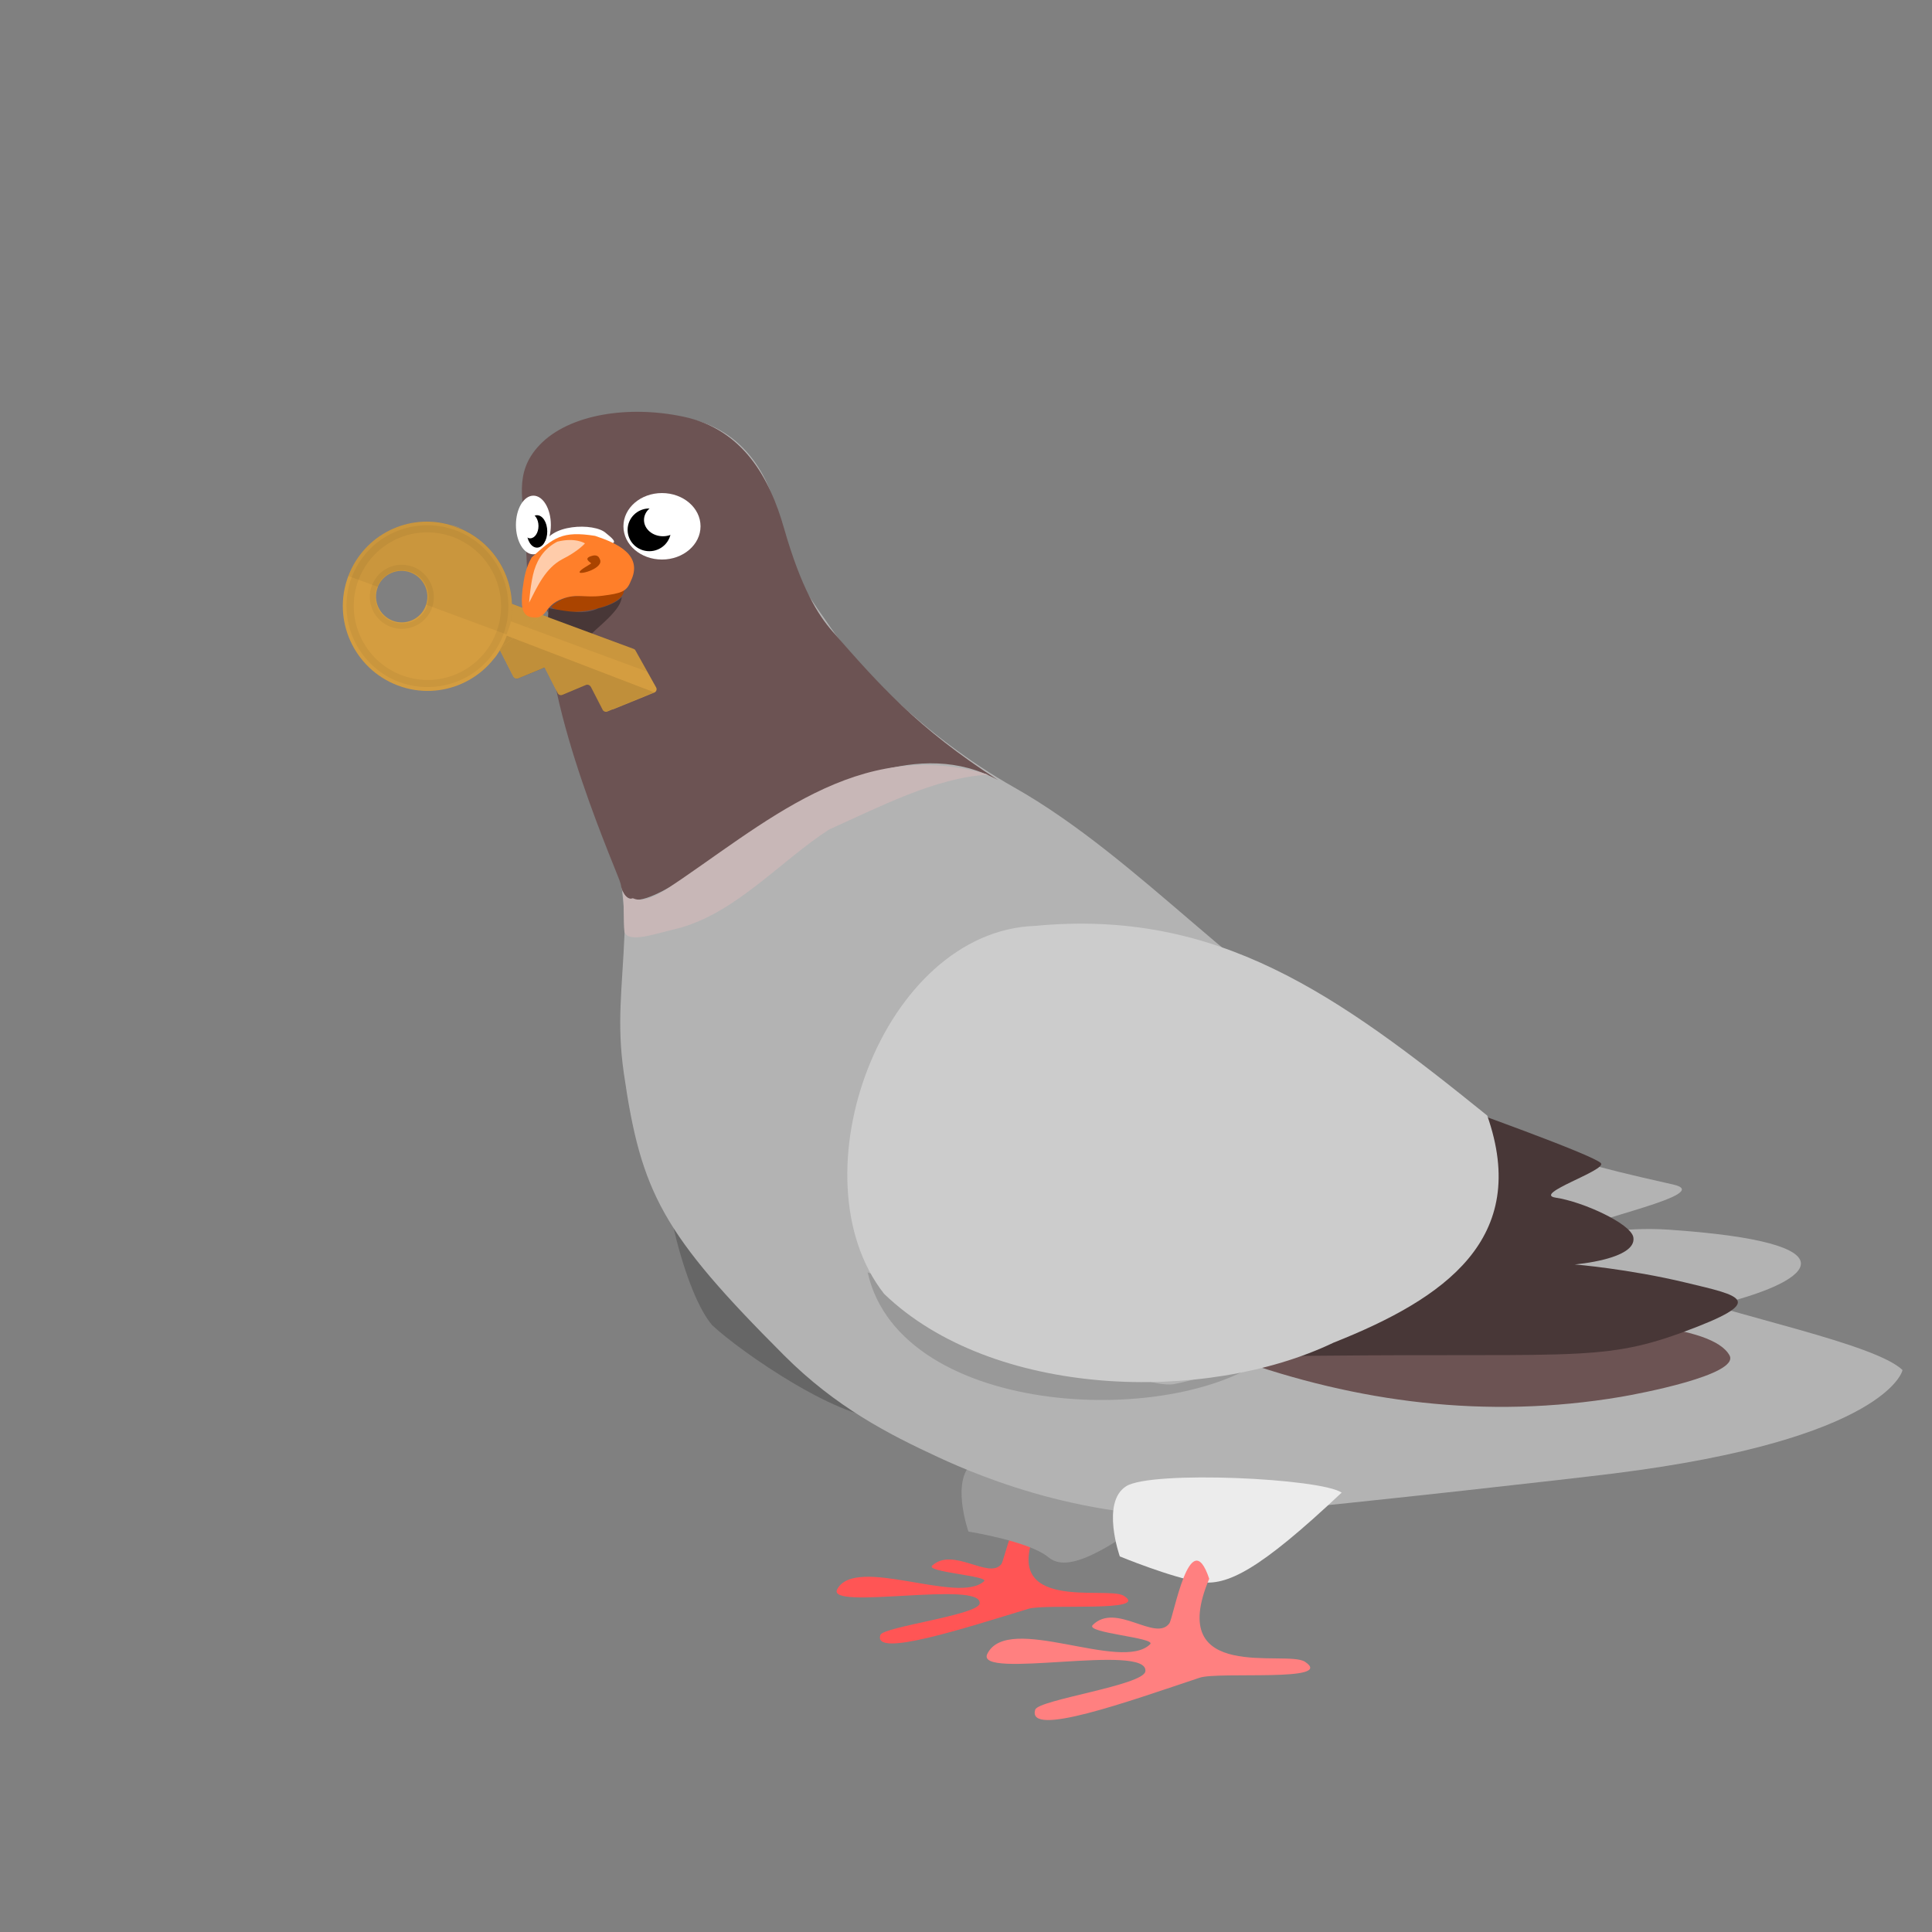 <?xml version="1.0" encoding="UTF-8"?><svg xmlns="http://www.w3.org/2000/svg" xmlns:xlink="http://www.w3.org/1999/xlink" contentScriptType="text/ecmascript" width="375" zoomAndPan="magnify" contentStyleType="text/css" viewBox="0 0 375 375" height="375" preserveAspectRatio="xMidYMid meet" version="1.0"><rect x="0" y="0" width="375" height="375" fill="#808080" stroke="none"/><defs><filter x="0%" y="0%" width="100%" xmlns:xlink="http://www.w3.org/1999/xlink" xlink:type="simple" xlink:actuate="onLoad" height="100%" id="filter-remove-color" xlink:show="other"><feColorMatrix values="0 0 0 0 1 0 0 0 0 1 0 0 0 0 1 0 0 0 1 0" color-interpolation-filters="sRGB"/></filter><clipPath id="clip-0"><path d="M 94 116 L 128 116 L 128 139 L 94 139 Z M 94 116 " clip-rule="nonzero"/></clipPath><clipPath id="clip-1"><path d="M 59.871 114.922 L 93.391 88.395 L 128.766 133.09 L 95.242 159.617 Z M 59.871 114.922 " clip-rule="nonzero"/></clipPath><clipPath id="clip-2"><path d="M 59.871 114.922 L 93.391 88.395 L 128.766 133.09 L 95.242 159.617 Z M 59.871 114.922 " clip-rule="nonzero"/></clipPath><clipPath id="clip-3"><path d="M 94 107 L 127 107 L 127 141 L 94 141 Z M 94 107 " clip-rule="nonzero"/></clipPath><clipPath id="clip-4"><path d="M 59.871 114.922 L 93.391 88.395 L 128.766 133.09 L 95.242 159.617 Z M 59.871 114.922 " clip-rule="nonzero"/></clipPath><clipPath id="clip-5"><path d="M 59.871 114.922 L 93.391 88.395 L 128.766 133.09 L 95.242 159.617 Z M 59.871 114.922 " clip-rule="nonzero"/></clipPath><mask id="mask-0"><g filter="url(#filter-remove-color)"><rect x="-37.5" width="450" fill="rgb(0%, 0%, 0%)" y="-37.5" height="450" fill-opacity="0.047"/></g></mask><clipPath id="clip-6"><path d="M 1 9 L 32 9 L 32 24 L 1 24 Z M 1 9 " clip-rule="nonzero"/></clipPath><clipPath id="clip-7"><path d="M -34.129 7.922 L -0.609 -18.605 L 34.766 26.09 L 1.242 52.617 Z M -34.129 7.922 " clip-rule="nonzero"/></clipPath><clipPath id="clip-8"><path d="M -34.129 7.922 L -0.609 -18.605 L 34.766 26.09 L 1.242 52.617 Z M -34.129 7.922 " clip-rule="nonzero"/></clipPath><clipPath id="clip-9"><rect x="0" width="33" y="0" height="34"/></clipPath><clipPath id="clip-10"><path d="M 93 111 L 128 111 L 128 147 L 93 147 Z M 93 111 " clip-rule="nonzero"/></clipPath><clipPath id="clip-11"><path d="M 59.871 114.922 L 93.391 88.395 L 128.766 133.09 L 95.242 159.617 Z M 59.871 114.922 " clip-rule="nonzero"/></clipPath><clipPath id="clip-12"><path d="M 59.871 114.922 L 93.391 88.395 L 128.766 133.09 L 95.242 159.617 Z M 59.871 114.922 " clip-rule="nonzero"/></clipPath><mask id="mask-1"><g filter="url(#filter-remove-color)"><rect x="-37.5" width="450" fill="rgb(0%, 0%, 0%)" y="-37.5" height="450" fill-opacity="0.047"/></g></mask><clipPath id="clip-13"><path d="M 1 11 L 34 11 L 34 28 L 1 28 Z M 1 11 " clip-rule="nonzero"/></clipPath><clipPath id="clip-14"><path d="M -33.129 3.922 L 0.391 -22.605 L 35.766 22.09 L 2.242 48.617 Z M -33.129 3.922 " clip-rule="nonzero"/></clipPath><clipPath id="clip-15"><path d="M -33.129 3.922 L 0.391 -22.605 L 35.766 22.09 L 2.242 48.617 Z M -33.129 3.922 " clip-rule="nonzero"/></clipPath><clipPath id="clip-16"><rect x="0" width="35" y="0" height="36"/></clipPath><mask id="mask-2"><g filter="url(#filter-remove-color)"><rect x="-37.5" width="450" fill="rgb(0%, 0%, 0%)" y="-37.5" height="450" fill-opacity="0.047"/></g></mask><clipPath id="clip-17"><path d="M 1 11 L 34 11 L 34 28 L 1 28 Z M 1 11 " clip-rule="nonzero"/></clipPath><clipPath id="clip-18"><path d="M -33.129 3.922 L 0.391 -22.605 L 35.766 22.09 L 2.242 48.617 Z M -33.129 3.922 " clip-rule="nonzero"/></clipPath><clipPath id="clip-19"><path d="M -33.129 3.922 L 0.391 -22.605 L 35.766 22.09 L 2.242 48.617 Z M -33.129 3.922 " clip-rule="nonzero"/></clipPath><clipPath id="clip-20"><rect x="0" width="35" y="0" height="36"/></clipPath><clipPath id="clip-21"><path d="M 66 101 L 100 101 L 100 135 L 66 135 Z M 66 101 " clip-rule="nonzero"/></clipPath><clipPath id="clip-22"><path d="M 59.871 114.922 L 93.391 88.395 L 128.766 133.09 L 95.242 159.617 Z M 59.871 114.922 " clip-rule="nonzero"/></clipPath><clipPath id="clip-23"><path d="M 59.871 114.922 L 93.391 88.395 L 128.766 133.09 L 95.242 159.617 Z M 59.871 114.922 " clip-rule="nonzero"/></clipPath><clipPath id="clip-24"><path d="M 69 107 L 87 107 L 87 125 L 69 125 Z M 69 107 " clip-rule="nonzero"/></clipPath><clipPath id="clip-25"><path d="M 59.871 114.922 L 93.391 88.395 L 128.766 133.09 L 95.242 159.617 Z M 59.871 114.922 " clip-rule="nonzero"/></clipPath><clipPath id="clip-26"><path d="M 59.871 114.922 L 93.391 88.395 L 128.766 133.09 L 95.242 159.617 Z M 59.871 114.922 " clip-rule="nonzero"/></clipPath><mask id="mask-3"><g filter="url(#filter-remove-color)"><rect x="-37.5" width="450" fill="rgb(0%, 0%, 0%)" y="-37.5" height="450" fill-opacity="0.047"/></g></mask><clipPath id="clip-27"><path d="M 2 2 L 16 2 L 16 16 L 2 16 Z M 2 2 " clip-rule="nonzero"/></clipPath><clipPath id="clip-28"><path d="M -9.129 7.922 L 24.391 -18.605 L 59.766 26.09 L 26.242 52.617 Z M -9.129 7.922 " clip-rule="nonzero"/></clipPath><clipPath id="clip-29"><path d="M -9.129 7.922 L 24.391 -18.605 L 59.766 26.09 L 26.242 52.617 Z M -9.129 7.922 " clip-rule="nonzero"/></clipPath><clipPath id="clip-30"><rect x="0" width="18" y="0" height="18"/></clipPath><clipPath id="clip-31"><path d="M 60 95 L 106 95 L 106 140 L 60 140 Z M 60 95 " clip-rule="nonzero"/></clipPath><clipPath id="clip-32"><path d="M 59.871 114.922 L 93.391 88.395 L 128.766 133.09 L 95.242 159.617 Z M 59.871 114.922 " clip-rule="nonzero"/></clipPath><clipPath id="clip-33"><path d="M 59.871 114.922 L 93.391 88.395 L 128.766 133.09 L 95.242 159.617 Z M 59.871 114.922 " clip-rule="nonzero"/></clipPath><mask id="mask-4"><g filter="url(#filter-remove-color)"><rect x="-37.5" width="450" fill="rgb(0%, 0%, 0%)" y="-37.5" height="450" fill-opacity="0.047"/></g></mask><clipPath id="clip-34"><path d="M 7 6 L 39 6 L 39 39 L 7 39 Z M 7 6 " clip-rule="nonzero"/></clipPath><clipPath id="clip-35"><path d="M -0.129 19.922 L 33.391 -6.605 L 68.766 38.09 L 35.242 64.617 Z M -0.129 19.922 " clip-rule="nonzero"/></clipPath><clipPath id="clip-36"><path d="M -0.129 19.922 L 33.391 -6.605 L 68.766 38.09 L 35.242 64.617 Z M -0.129 19.922 " clip-rule="nonzero"/></clipPath><clipPath id="clip-37"><rect x="0" width="46" y="0" height="45"/></clipPath><clipPath id="clip-38"><path d="M 87 101 L 90 101 L 90 103 L 87 103 Z M 87 101 " clip-rule="nonzero"/></clipPath><clipPath id="clip-39"><path d="M 59.871 114.922 L 93.391 88.395 L 128.766 133.09 L 95.242 159.617 Z M 59.871 114.922 " clip-rule="nonzero"/></clipPath><clipPath id="clip-40"><path d="M 59.871 114.922 L 93.391 88.395 L 128.766 133.09 L 95.242 159.617 Z M 59.871 114.922 " clip-rule="nonzero"/></clipPath><clipPath id="clip-41"><path d="M 66 94 L 105 94 L 105 134 L 66 134 Z M 66 94 " clip-rule="nonzero"/></clipPath><clipPath id="clip-42"><path d="M 59.871 114.922 L 93.391 88.395 L 128.766 133.09 L 95.242 159.617 Z M 59.871 114.922 " clip-rule="nonzero"/></clipPath><clipPath id="clip-43"><path d="M 59.871 114.922 L 93.391 88.395 L 128.766 133.09 L 95.242 159.617 Z M 59.871 114.922 " clip-rule="nonzero"/></clipPath><mask id="mask-5"><g filter="url(#filter-remove-color)"><rect x="-37.5" width="450" fill="rgb(0%, 0%, 0%)" y="-37.5" height="450" fill-opacity="0.047"/></g></mask><clipPath id="clip-44"><path d="M 1 7 L 34 7 L 34 30 L 1 30 Z M 1 7 " clip-rule="nonzero"/></clipPath><clipPath id="clip-45"><path d="M -6.129 20.922 L 27.391 -5.605 L 62.766 39.09 L 29.242 65.617 Z M -6.129 20.922 " clip-rule="nonzero"/></clipPath><clipPath id="clip-46"><path d="M -6.129 20.922 L 27.391 -5.605 L 62.766 39.09 L 29.242 65.617 Z M -6.129 20.922 " clip-rule="nonzero"/></clipPath><clipPath id="clip-47"><rect x="0" width="39" y="0" height="40"/></clipPath><clipPath id="clip-48"><path d="M 95 116 L 128 116 L 128 139 L 95 139 Z M 95 116 " clip-rule="nonzero"/></clipPath><clipPath id="clip-49"><path d="M 95.457 127.109 L 113.102 113.145 L 128.926 133.141 L 111.281 147.105 Z M 95.457 127.109 " clip-rule="nonzero"/></clipPath><clipPath id="clip-50"><path d="M 59.871 114.922 L 93.391 88.395 L 128.766 133.09 L 95.242 159.617 Z M 59.871 114.922 " clip-rule="nonzero"/></clipPath><clipPath id="clip-51"><path d="M 95 113 L 127 113 L 127 141 L 95 141 Z M 95 113 " clip-rule="nonzero"/></clipPath><clipPath id="clip-52"><path d="M 95.457 127.109 L 113.102 113.145 L 128.926 133.141 L 111.281 147.105 Z M 95.457 127.109 " clip-rule="nonzero"/></clipPath><clipPath id="clip-53"><path d="M 59.871 114.922 L 93.391 88.395 L 128.766 133.09 L 95.242 159.617 Z M 59.871 114.922 " clip-rule="nonzero"/></clipPath><mask id="mask-6"><g filter="url(#filter-remove-color)"><rect x="-37.5" width="450" fill="rgb(0%, 0%, 0%)" y="-37.5" height="450" fill-opacity="0.047"/></g></mask><clipPath id="clip-54"><path d="M 0.281 3 L 31 3 L 31 18 L 0.281 18 Z M 0.281 3 " clip-rule="nonzero"/></clipPath><clipPath id="clip-55"><path d="M 0.457 14.109 L 18.102 0.145 L 33.926 20.141 L 16.281 34.105 Z M 0.457 14.109 " clip-rule="nonzero"/></clipPath><clipPath id="clip-56"><path d="M -35.129 1.922 L -1.609 -24.605 L 33.766 20.09 L 0.242 46.617 Z M -35.129 1.922 " clip-rule="nonzero"/></clipPath><clipPath id="clip-57"><rect x="0" width="32" y="0" height="28"/></clipPath><clipPath id="clip-58"><path d="M 95 113 L 128 113 L 128 147 L 95 147 Z M 95 113 " clip-rule="nonzero"/></clipPath><clipPath id="clip-59"><path d="M 95.457 127.109 L 113.102 113.145 L 128.926 133.141 L 111.281 147.105 Z M 95.457 127.109 " clip-rule="nonzero"/></clipPath><clipPath id="clip-60"><path d="M 59.871 114.922 L 93.391 88.395 L 128.766 133.09 L 95.242 159.617 Z M 59.871 114.922 " clip-rule="nonzero"/></clipPath><mask id="mask-7"><g filter="url(#filter-remove-color)"><rect x="-37.5" width="450" fill="rgb(0%, 0%, 0%)" y="-37.5" height="450" fill-opacity="0.047"/></g></mask><clipPath id="clip-61"><path d="M 0.281 9 L 32 9 L 32 26 L 0.281 26 Z M 0.281 9 " clip-rule="nonzero"/></clipPath><clipPath id="clip-62"><path d="M 0.457 14.109 L 18.102 0.145 L 33.926 20.141 L 16.281 34.105 Z M 0.457 14.109 " clip-rule="nonzero"/></clipPath><clipPath id="clip-63"><path d="M -35.129 1.922 L -1.609 -24.605 L 33.766 20.09 L 0.242 46.617 Z M -35.129 1.922 " clip-rule="nonzero"/></clipPath><clipPath id="clip-64"><rect x="0" width="33" y="0" height="34"/></clipPath><mask id="mask-8"><g filter="url(#filter-remove-color)"><rect x="-37.5" width="450" fill="rgb(0%, 0%, 0%)" y="-37.5" height="450" fill-opacity="0.047"/></g></mask><clipPath id="clip-65"><path d="M 0.281 9 L 32 9 L 32 26 L 0.281 26 Z M 0.281 9 " clip-rule="nonzero"/></clipPath><clipPath id="clip-66"><path d="M 0.457 14.109 L 18.102 0.145 L 33.926 20.141 L 16.281 34.105 Z M 0.457 14.109 " clip-rule="nonzero"/></clipPath><clipPath id="clip-67"><path d="M -35.129 1.922 L -1.609 -24.605 L 33.766 20.09 L 0.242 46.617 Z M -35.129 1.922 " clip-rule="nonzero"/></clipPath><clipPath id="clip-68"><rect x="0" width="33" y="0" height="34"/></clipPath><clipPath id="clip-69"><path d="M 95 113 L 100 113 L 100 135 L 95 135 Z M 95 113 " clip-rule="nonzero"/></clipPath><clipPath id="clip-70"><path d="M 95.457 127.109 L 113.102 113.145 L 128.926 133.141 L 111.281 147.105 Z M 95.457 127.109 " clip-rule="nonzero"/></clipPath><clipPath id="clip-71"><path d="M 59.871 114.922 L 93.391 88.395 L 128.766 133.09 L 95.242 159.617 Z M 59.871 114.922 " clip-rule="nonzero"/></clipPath><clipPath id="clip-72"><path d="M 95 113 L 106 113 L 106 140 L 95 140 Z M 95 113 " clip-rule="nonzero"/></clipPath><clipPath id="clip-73"><path d="M 95.457 127.109 L 113.102 113.145 L 128.926 133.141 L 111.281 147.105 Z M 95.457 127.109 " clip-rule="nonzero"/></clipPath><clipPath id="clip-74"><path d="M 59.871 114.922 L 93.391 88.395 L 128.766 133.09 L 95.242 159.617 Z M 59.871 114.922 " clip-rule="nonzero"/></clipPath><mask id="mask-9"><g filter="url(#filter-remove-color)"><rect x="-37.5" width="450" fill="rgb(0%, 0%, 0%)" y="-37.5" height="450" fill-opacity="0.047"/></g></mask><clipPath id="clip-75"><path d="M 0.281 0.039 L 4 0.039 L 4 21 L 0.281 21 Z M 0.281 0.039 " clip-rule="nonzero"/></clipPath><clipPath id="clip-76"><path d="M 0.457 14.109 L 18.102 0.145 L 33.926 20.141 L 16.281 34.105 Z M 0.457 14.109 " clip-rule="nonzero"/></clipPath><clipPath id="clip-77"><path d="M -35.129 1.922 L -1.609 -24.605 L 33.766 20.09 L 0.242 46.617 Z M -35.129 1.922 " clip-rule="nonzero"/></clipPath><clipPath id="clip-78"><rect x="0" width="11" y="0" height="27"/></clipPath><clipPath id="clip-79"><path d="M 95 113 L 105 113 L 105 134 L 95 134 Z M 95 113 " clip-rule="nonzero"/></clipPath><clipPath id="clip-80"><path d="M 95.457 127.109 L 113.102 113.145 L 128.926 133.141 L 111.281 147.105 Z M 95.457 127.109 " clip-rule="nonzero"/></clipPath><clipPath id="clip-81"><path d="M 59.871 114.922 L 93.391 88.395 L 128.766 133.09 L 95.242 159.617 Z M 59.871 114.922 " clip-rule="nonzero"/></clipPath><mask id="mask-10"><g filter="url(#filter-remove-color)"><rect x="-37.5" width="450" fill="rgb(0%, 0%, 0%)" y="-37.5" height="450" fill-opacity="0.047"/></g></mask><clipPath id="clip-82"><path d="M 0.281 0.039 L 5 0.039 L 5 11 L 0.281 11 Z M 0.281 0.039 " clip-rule="nonzero"/></clipPath><clipPath id="clip-83"><path d="M 0.457 14.109 L 18.102 0.145 L 33.926 20.141 L 16.281 34.105 Z M 0.457 14.109 " clip-rule="nonzero"/></clipPath><clipPath id="clip-84"><path d="M -35.129 1.922 L -1.609 -24.605 L 33.766 20.09 L 0.242 46.617 Z M -35.129 1.922 " clip-rule="nonzero"/></clipPath><clipPath id="clip-85"><rect x="0" width="10" y="0" height="21"/></clipPath></defs><g clip-path="url(#clip-0)"><g clip-path="url(#clip-1)"><g clip-path="url(#clip-2)"><path fill="rgb(83.139%, 61.569%, 25.099%)" d="M 113.762 132.945 L 109.156 134.879 C 108.832 135.016 108.402 134.879 108.262 134.555 L 105.758 129.629 L 105.633 129.566 L 100.551 131.66 C 100.227 131.801 99.824 131.641 99.656 131.34 L 97.004 126.141 C 96.93 125.992 96.793 125.871 96.668 125.809 L 94.664 124.973 C 94.309 124.816 94.152 124.418 94.277 124.086 L 96.879 117.023 C 97.012 116.641 97.426 116.473 97.789 116.621 L 122.977 125.941 C 123.148 126.012 123.266 126.105 123.34 126.254 L 127.355 133.434 C 127.566 133.789 127.391 134.277 127 134.426 L 118.914 137.719 L 118.918 137.672 L 117.875 138.105 C 117.551 138.246 117.148 138.086 116.98 137.781 L 114.707 133.355 C 114.488 132.965 114.105 132.832 113.762 132.945 Z M 113.762 132.945 " fill-opacity="1" fill-rule="nonzero"/></g></g></g><g clip-path="url(#clip-3)"><g clip-path="url(#clip-4)"><g clip-path="url(#clip-5)"><g mask="url(#mask-0)"><g transform="matrix(1, 0, 0, 1, 94, 107)"><g id="source-5" clip-path="url(#clip-9)"><g clip-path="url(#clip-6)"><g clip-path="url(#clip-7)"><g clip-path="url(#clip-8)"><path fill="rgb(0%, 0%, 0%)" d="M 1.918 12.41 L 2.82 9.953 C 2.953 9.57 3.371 9.402 3.734 9.551 L 28.914 18.863 C 29.082 18.93 29.203 19.027 29.273 19.172 L 31.605 23.363 " fill-opacity="1" fill-rule="nonzero"/></g></g></g></g></g></g></g></g></g><g clip-path="url(#clip-10)"><g clip-path="url(#clip-11)"><g clip-path="url(#clip-12)"><g mask="url(#mask-1)"><g transform="matrix(1, 0, 0, 1, 93, 111)"><g id="source-8" clip-path="url(#clip-16)"><g clip-path="url(#clip-13)"><g clip-path="url(#clip-14)"><g clip-path="url(#clip-15)"><path fill="rgb(0%, 0%, 0%)" d="M 33.957 23.371 L 25.879 26.676 L 25.883 26.625 L 24.84 27.062 C 24.516 27.203 24.113 27.043 23.945 26.738 L 21.672 22.312 C 21.484 21.98 21.105 21.848 20.781 21.988 L 16.176 23.922 C 15.852 24.059 15.422 23.922 15.281 23.598 L 12.777 18.672 L 12.652 18.609 L 7.57 20.688 C 7.246 20.828 6.844 20.668 6.676 20.363 L 4.023 15.164 C 3.953 15.02 3.812 14.898 3.691 14.836 L 1.684 14 C 1.328 13.844 1.906 11.484 2.016 11.109 " fill-opacity="1" fill-rule="nonzero"/></g></g></g></g></g></g><g mask="url(#mask-2)"><g transform="matrix(1, 0, 0, 1, 93, 111)"><g id="source-11" clip-path="url(#clip-20)"><g clip-path="url(#clip-17)"><g clip-path="url(#clip-18)"><g clip-path="url(#clip-19)"><path fill="rgb(0%, 0%, 0%)" d="M 33.957 23.371 L 25.879 26.676 L 25.883 26.625 L 24.84 27.062 C 24.516 27.203 24.113 27.043 23.945 26.738 L 21.672 22.312 C 21.484 21.98 21.105 21.848 20.781 21.988 L 16.176 23.922 C 15.852 24.059 15.422 23.922 15.281 23.598 L 12.777 18.672 L 12.652 18.609 L 7.57 20.688 C 7.246 20.828 6.844 20.668 6.676 20.363 L 4.023 15.164 C 3.953 15.02 3.812 14.898 3.691 14.836 L 1.684 14 C 1.328 13.844 1.906 11.484 2.016 11.109 " fill-opacity="1" fill-rule="nonzero"/></g></g></g></g></g></g></g></g></g><g clip-path="url(#clip-21)"><g clip-path="url(#clip-22)"><g clip-path="url(#clip-23)"><path fill="rgb(83.139%, 61.569%, 25.099%)" d="M 67.613 111.801 C 67.586 111.82 67.609 111.848 67.59 111.859 C 64.398 120.336 68.711 129.824 77.188 133.039 C 85.664 136.258 95.137 131.969 98.324 123.496 C 98.605 122.754 98.832 121.977 99.008 121.215 C 100.621 113.742 96.84 106.023 89.758 102.777 L 87.398 101.902 C 79.312 99.523 70.648 103.77 67.613 111.801 Z M 82.703 117.355 C 82.68 117.418 82.668 117.457 82.637 117.527 C 82.637 117.527 82.609 117.547 82.629 117.574 C 81.668 120.164 78.77 121.457 76.215 120.477 C 73.66 119.492 72.324 116.602 73.297 114.047 C 73.297 114.047 73.324 114.027 73.305 114 C 73.309 113.953 73.328 113.938 73.34 113.898 C 74.352 111.43 77.156 110.168 79.699 111.129 C 82.203 112.082 83.527 114.848 82.703 117.355 Z M 82.703 117.355 " fill-opacity="1" fill-rule="nonzero"/></g></g></g><g clip-path="url(#clip-24)"><g clip-path="url(#clip-25)"><g clip-path="url(#clip-26)"><g mask="url(#mask-3)"><g transform="matrix(1, 0, 0, 1, 69, 107)"><g id="source-14" clip-path="url(#clip-30)"><g clip-path="url(#clip-27)"><g clip-path="url(#clip-28)"><g clip-path="url(#clip-29)"><path fill="rgb(0%, 0%, 0%)" d="M 12.871 13.715 C 11.172 15.059 8.852 15.434 6.82 14.66 C 5.246 14.074 4.012 12.902 3.344 11.418 C 2.66 9.895 2.582 8.203 3.188 6.664 L 3.211 6.605 C 3.621 5.566 4.277 4.641 5.121 3.973 C 6.848 2.609 9.098 2.25 11.176 3.027 C 14.352 4.246 16 7.828 14.836 11 L 14.828 11.047 C 14.434 12.086 13.754 13.016 12.871 13.715 Z M 5.805 4.781 C 5.074 5.359 4.527 6.113 4.203 6.965 L 4.18 7.027 C 3.699 8.32 3.762 9.695 4.328 10.957 C 4.891 12.223 5.93 13.188 7.227 13.672 C 8.922 14.316 10.84 14.031 12.27 12.898 C 13 12.32 13.574 11.547 13.871 10.676 C 13.871 10.676 13.895 10.656 13.875 10.629 C 14.859 7.977 13.504 5.004 10.852 4.012 C 9.113 3.352 7.246 3.641 5.805 4.781 Z M 5.805 4.781 " fill-opacity="1" fill-rule="nonzero"/></g></g></g></g></g></g></g></g></g><g clip-path="url(#clip-31)"><g clip-path="url(#clip-32)"><g clip-path="url(#clip-33)"><g mask="url(#mask-4)"><g transform="matrix(1, 0, 0, 1, 60, 95)"><g id="source-17" clip-path="url(#clip-37)"><g clip-path="url(#clip-34)"><g clip-path="url(#clip-35)"><g clip-path="url(#clip-36)"><path fill="rgb(0%, 0%, 0%)" d="M 32.734 34.98 C 28.43 38.387 22.578 39.289 17.445 37.359 C 9.348 34.277 5.215 25.215 8.25 17.094 C 9.262 14.422 10.969 12.082 13.184 10.328 C 17.492 6.922 23.344 6.02 28.477 7.949 C 32.414 9.434 35.531 12.367 37.266 16.203 C 38.992 20.031 39.141 24.281 37.676 28.227 C 36.66 30.887 34.969 33.211 32.734 34.98 Z M 14.055 11.426 C 12.035 13.023 10.484 15.164 9.566 17.605 C 6.809 24.98 10.551 33.254 17.941 36.051 C 22.695 37.848 27.898 37.023 31.859 33.891 C 33.879 32.293 35.426 30.152 36.344 27.711 C 37.684 24.156 37.551 20.242 35.988 16.766 C 34.422 13.289 31.559 10.621 27.98 9.242 C 23.25 7.488 18.047 8.266 14.055 11.426 Z M 14.055 11.426 " fill-opacity="1" fill-rule="nonzero"/></g></g></g></g></g></g></g></g></g><g clip-path="url(#clip-38)"><g clip-path="url(#clip-39)"><g clip-path="url(#clip-40)"><path fill="rgb(83.139%, 61.569%, 25.099%)" d="M 88.734 102.27 C 88.281 102.102 87.859 101.973 87.414 101.848 L 89.773 102.723 C 89.449 102.57 89.086 102.426 88.734 102.27 Z M 88.734 102.27 " fill-opacity="1" fill-rule="nonzero"/></g></g></g><g clip-path="url(#clip-41)"><g clip-path="url(#clip-42)"><g clip-path="url(#clip-43)"><g mask="url(#mask-5)"><g transform="matrix(1, 0, 0, 1, 66, 94)"><g id="source-20" clip-path="url(#clip-47)"><g clip-path="url(#clip-44)"><g clip-path="url(#clip-45)"><g clip-path="url(#clip-46)"><path fill="rgb(0%, 0%, 0%)" d="M 23.762 8.73 L 21.406 7.852 C 13.312 5.523 4.648 9.77 1.613 17.801 L 7.371 19.918 C 8.383 17.449 11.188 16.188 13.73 17.148 C 16.223 18.105 17.527 20.848 16.711 23.367 L 32.324 29.148 L 33.035 27.191 C 34.645 19.68 30.848 11.977 23.762 8.73 Z M 23.762 8.73 " fill-opacity="1" fill-rule="nonzero"/></g></g></g></g></g></g></g></g></g><path fill="rgb(70.2%, 70.2%, 70.2%)" d="M 301.645 240.871 C 307.27 239.789 314.809 238.059 323.914 238.68 C 396.672 243.633 292.086 267.863 286.191 250.562 C 283.727 243.32 296.668 240.137 301.645 240.871 Z M 301.645 240.871 " fill-opacity="1" fill-rule="nonzero"/><path fill="rgb(100%, 33.33%, 33.33%)" d="M 201.32 296.516 C 193.582 313.254 214.82 307.766 218.074 309.719 C 223.539 312.996 203 311.242 199.648 312.258 C 187.301 316 169.309 321.891 170.887 317.336 C 171.438 315.754 189.844 313.477 190.152 311.242 C 190.785 306.66 160.172 312.699 162.512 308.449 C 166.145 301.836 185.977 311.488 190.992 306.926 C 192.129 305.891 179.555 305.137 180.938 303.879 C 185.004 300.18 191.902 306.605 194.34 303.625 C 195.086 302.715 197.98 287.402 201.32 296.516 Z M 201.32 296.516 " fill-opacity="1" fill-rule="nonzero"/><path fill="rgb(59.999%, 59.999%, 59.999%)" d="M 235.68 284.891 C 214.617 302.238 207.18 305.336 203.465 302.238 C 199.746 299.141 187.977 297.281 187.977 297.281 C 187.977 297.281 184.258 286.75 189.215 283.652 C 194.172 280.555 233.824 283.652 235.68 284.891 Z M 235.68 284.891 " fill-opacity="1" fill-rule="nonzero"/><path fill="rgb(39.999%, 39.999%, 39.999%)" d="M 138.203 257.191 C 132.109 249.969 127.172 225.344 129.219 220.949 C 133.469 226.867 158.957 267.125 172.281 275.156 C 163.938 276.391 143.598 262.316 138.203 257.191 Z M 138.203 257.191 " fill-opacity="1" fill-rule="nonzero"/><path fill="rgb(70.2%, 70.2%, 70.2%)" d="M 108.391 121.633 C 112.551 128.422 121.742 168.812 121.23 181.043 C 120.766 192.156 119.668 198.512 121.094 208.371 C 124.441 231.531 128.559 239.441 152.215 263.098 C 162.207 273.086 172.336 278.32 182.156 282.863 C 190.43 286.691 213.465 296.496 240.625 293.871 C 267.789 291.242 305.102 287.016 313.348 285.984 C 365.93 279.402 369.395 266.031 369.266 265.91 C 363.906 260.809 337.336 255.574 320.617 249.742 C 310.551 246.234 296.504 243.262 302.73 239.848 C 308.73 236.559 333.031 231.762 324.742 229.91 C 307.152 225.984 305.594 225.051 302.18 223.777 C 288.766 218.777 290.074 217.785 278.602 211.789 C 266.203 205.305 269.32 204.445 262.969 201.656 C 242.875 192.836 221.387 166.684 196.812 152.812 C 178.945 142.723 165.598 128.344 161.102 121.633 C 158.738 118.102 152.426 110.223 151.254 101.996 C 149.863 92.25 143.828 82.52 131.977 80.969 C 120.531 79.469 111.387 80.242 105.691 86.227 C 100.492 91.684 101.875 96.746 102.184 102.871 C 102.879 116.621 103.574 113.969 108.387 121.633 Z M 108.391 121.633 " fill-opacity="1" fill-rule="nonzero"/><path fill="rgb(42.349%, 32.549%, 32.549%)" d="M 106.453 118.996 C 105.363 137.34 120.262 170.152 120.469 171.555 C 122.883 187.711 163.602 134.855 193.727 151.414 C 178.047 141.324 170.512 132.742 161.566 122.531 C 158.766 119.336 155.496 114.152 152.156 102.453 C 149.449 92.992 144.352 83.359 132.66 80.879 C 121.98 78.613 110.43 80.391 104.734 86.375 C 99.539 91.832 101.684 97.426 101.992 103.551 C 102.688 117.297 101.637 111.328 106.449 118.996 Z M 106.453 118.996 " fill-opacity="1" fill-rule="nonzero"/><path fill="rgb(100%, 100%, 100%)" d="M 121.008 102.152 C 121.008 105.715 124.355 108.605 128.488 108.605 C 132.621 108.605 135.973 105.715 135.973 102.152 C 135.973 98.59 132.621 95.703 128.488 95.703 C 124.355 95.703 121.008 98.59 121.008 102.152 Z M 121.008 102.152 " fill-opacity="1" fill-rule="evenodd"/><path fill="rgb(0%, 0%, 0%)" d="M 121.82 102.84 C 121.82 105.129 123.707 106.988 126.031 106.988 C 128.359 106.988 130.246 105.129 130.246 102.84 C 130.246 100.551 128.359 98.691 126.031 98.691 C 123.707 98.691 121.82 100.551 121.82 102.84 Z M 121.82 102.84 " fill-opacity="1" fill-rule="evenodd"/><path fill="rgb(100%, 100%, 100%)" d="M 125 100.926 C 125 102.672 126.648 104.086 128.68 104.086 C 130.707 104.086 132.355 102.672 132.355 100.926 C 132.355 99.18 130.707 97.766 128.68 97.766 C 126.648 97.766 125 99.18 125 100.926 Z M 125 100.926 " fill-opacity="1" fill-rule="evenodd"/><path fill="rgb(100%, 100%, 100%)" d="M 100.141 101.898 C 100.141 105.043 101.66 107.594 103.531 107.594 C 105.402 107.594 106.922 105.043 106.922 101.898 C 106.922 98.758 105.402 96.207 103.531 96.207 C 101.66 96.207 100.141 98.758 100.141 101.898 Z M 100.141 101.898 " fill-opacity="1" fill-rule="evenodd"/><path fill="rgb(0%, 0%, 0%)" d="M 102.238 103.148 C 102.238 104.891 103.133 106.297 104.23 106.297 C 105.332 106.297 106.223 104.891 106.223 103.148 C 106.223 101.41 105.332 100 104.23 100 C 103.133 100 102.238 101.41 102.238 103.148 Z M 102.238 103.148 " fill-opacity="1" fill-rule="evenodd"/><path fill="rgb(100%, 100%, 100%)" d="M 101.289 102.094 C 101.289 103.414 102.012 104.488 102.902 104.488 C 103.797 104.488 104.52 103.414 104.52 102.094 C 104.52 100.77 103.797 99.699 102.902 99.699 C 102.012 99.699 101.289 100.77 101.289 102.094 Z M 101.289 102.094 " fill-opacity="1" fill-rule="evenodd"/><path fill="rgb(66.669%, 26.669%, 0%)" d="M 106.996 117.793 C 109.852 120.137 121.094 117.898 121.094 114.617 C 121.094 114.359 121.402 114.426 121.172 114.539 C 120.359 114.945 119.164 114.965 118.227 115.238 C 115.848 115.934 112.293 115.457 110.484 115.859 C 109.32 116.117 107.727 116.984 106.996 117.793 Z M 106.996 117.793 " fill-opacity="1" fill-rule="nonzero"/><path fill="rgb(100%, 100%, 100%)" d="M 105.445 106.176 C 106.258 101.656 115.406 101.41 117.605 103.469 C 117.996 103.836 119.75 105.035 119 105.402 C 117.664 106.055 113.426 104.59 111.488 104.551 C 109.078 104.504 106.809 105.758 105.367 106.254 " fill-opacity="1" fill-rule="nonzero"/><path fill="rgb(59.999%, 59.999%, 59.999%)" d="M 168.41 246.965 C 193.812 256.258 221.074 269.887 227.891 268.648 C 234.703 267.41 247.094 262.453 247.094 262.453 C 229.656 277.434 174.832 275.66 168.41 246.965 Z M 168.41 246.965 " fill-opacity="1" fill-rule="nonzero"/><path fill="rgb(92.549%, 92.549%, 92.549%)" d="M 260.418 289.711 C 244.309 304.891 238.113 307.887 232.848 307.059 C 227.328 306.195 217.355 302.102 217.355 302.102 C 217.355 302.102 213.641 291.57 218.598 288.473 C 223.555 285.375 256.391 286.926 260.418 289.715 Z M 260.418 289.711 " fill-opacity="1" fill-rule="nonzero"/><path fill="rgb(100%, 50.2%, 50.2%)" d="M 234.707 306.438 C 226.117 326.855 249.684 320.164 253.293 322.547 C 259.352 326.543 236.566 324.402 232.848 325.645 C 219.148 330.207 199.188 337.395 200.941 331.84 C 201.551 329.906 221.973 327.129 222.316 324.402 C 223.016 318.812 189.055 326.18 191.645 320.996 C 195.68 312.93 217.68 324.699 223.242 319.137 C 224.504 317.875 210.555 316.957 212.09 315.422 C 216.602 310.91 224.254 318.746 226.961 315.109 C 227.785 314.004 230.996 295.32 234.707 306.438 Z M 234.707 306.438 " fill-opacity="1" fill-rule="nonzero"/><path fill="rgb(28.239%, 21.57%, 21.57%)" d="M 106.531 118.059 C 110.324 118.699 113.531 119.375 116.168 118.059 C 117.422 117.832 119.938 116.871 120.66 115.867 C 120.66 118.199 116.441 121.398 114.965 122.875 C 111.809 125.016 110.008 127.559 109.598 130.871 C 108.223 130.883 108.02 130.066 107.188 127.695 C 106.598 121.746 106.117 121.668 106.531 118.059 Z M 106.531 118.059 " fill-opacity="1" fill-rule="nonzero"/><path fill="rgb(78.429%, 71.759%, 71.759%)" d="M 191.852 150.367 C 166.414 142.727 148.43 160.012 128.875 172.926 C 127.965 173.383 125.094 175.387 122.852 174.352 C 122.738 174.297 121.828 175.004 120.879 173.035 C 121.199 175.336 120.941 178.559 121.207 180.922 C 122.105 183.094 126.973 181.301 132.16 180.047 C 143.121 176.902 151.707 166.938 160.965 160.988 C 170.195 156.879 181.668 150.836 191.852 150.367 Z M 191.852 150.367 " fill-opacity="1" fill-rule="nonzero"/><path fill="rgb(42.349%, 32.549%, 32.549%)" d="M 239.66 263.691 C 263.246 272.109 288.27 275.578 314.629 271.125 C 317.855 270.582 337.777 266.848 335.695 263.07 C 329.078 251.078 252.473 257.977 239.664 263.691 Z M 239.66 263.691 " fill-opacity="1" fill-rule="nonzero"/><path fill="rgb(28.239%, 21.57%, 21.57%)" d="M 245.211 263.281 C 304.355 262.402 310.031 264.699 326.676 258.566 C 343.32 252.434 338.066 251.559 327.113 248.93 C 316.16 246.301 305.648 245.426 305.648 245.426 C 305.648 245.426 317.75 244.445 317.035 240.168 C 316.598 237.539 307.32 233.27 301.961 232.465 C 297.324 231.77 311.977 227.137 310.727 225.762 C 309.254 224.137 282.223 214.527 282.223 214.527 C 282.223 214.527 285.645 215.227 287.246 224.836 C 288.91 234.812 285.496 239.977 279.465 246.484 C 273.566 252.852 246.965 262.402 245.211 263.281 Z M 245.211 263.281 " fill-opacity="1" fill-rule="nonzero"/><path fill="rgb(79.999%, 79.999%, 79.999%)" d="M 171.586 251.117 C 192.629 271.414 233.977 272.516 258.848 260.605 C 280.496 252.027 297.043 240.379 288.672 216.531 C 259.48 192.922 236.34 176.367 200.941 179.711 C 171.293 180.746 153.855 228.469 171.59 251.117 Z M 171.586 251.117 " fill-opacity="1" fill-rule="nonzero"/><path fill="rgb(100%, 49.799%, 16.469%)" d="M 115.516 104.012 C 109.098 102.992 107.473 104.332 103.203 108.195 C 102.023 110.262 101.73 112.098 101.422 114.391 C 101.113 117.488 101.191 119.5 103.203 119.812 C 106.355 120.297 105.371 117.641 109.09 116.25 C 112.047 115.141 113.426 116.094 116.988 115.629 C 120.551 115.164 121.633 114.855 122.41 112.84 C 124.902 107.781 119.91 105.48 115.516 104.012 Z M 115.516 104.012 " fill-opacity="1" fill-rule="nonzero"/><path fill="rgb(66.669%, 26.669%, 0%)" d="M 115.285 107.805 C 116.121 107.766 116.281 108.219 116.445 108.578 C 117.234 110.297 112.496 111.648 112.496 111.055 C 112.496 110.594 114.473 109.617 114.742 109.352 C 114.844 109.25 112.715 108.316 115.285 107.805 Z M 115.285 107.805 " fill-opacity="1" fill-rule="nonzero"/><path fill="rgb(100%, 79.999%, 66.669%)" d="M 108.176 105.137 C 105.875 106.34 104.453 108.203 103.684 110.719 C 102.98 113.039 102.699 116.965 102.699 116.965 C 104.328 113.762 105.891 110.262 109.16 108.531 C 112.273 106.973 113.543 105.465 113.543 105.465 C 113.543 105.465 111.68 104.258 108.176 105.137 Z M 108.176 105.137 " fill-opacity="1" fill-rule="nonzero"/><g clip-path="url(#clip-48)"><g clip-path="url(#clip-49)"><g clip-path="url(#clip-50)"><path fill="rgb(83.139%, 61.569%, 25.099%)" d="M 113.762 132.945 L 109.156 134.879 C 108.832 135.016 108.402 134.879 108.262 134.555 L 105.758 129.629 L 105.633 129.566 L 100.551 131.66 C 100.227 131.801 99.824 131.641 99.656 131.34 L 97.004 126.141 C 96.93 125.992 96.793 125.871 96.668 125.809 L 94.664 124.973 C 94.309 124.816 94.152 124.418 94.277 124.086 L 96.879 117.023 C 97.012 116.641 97.426 116.473 97.789 116.621 L 122.977 125.941 C 123.148 126.012 123.266 126.105 123.34 126.254 L 127.355 133.434 C 127.566 133.789 127.391 134.277 127 134.426 L 118.914 137.719 L 118.918 137.672 L 117.875 138.105 C 117.551 138.246 117.148 138.086 116.98 137.781 L 114.707 133.355 C 114.488 132.965 114.105 132.832 113.762 132.945 Z M 113.762 132.945 " fill-opacity="1" fill-rule="nonzero"/></g></g></g><g clip-path="url(#clip-51)"><g clip-path="url(#clip-52)"><g clip-path="url(#clip-53)"><g mask="url(#mask-6)"><g transform="matrix(1, 0, 0, 1, 95, 113)"><g id="source-23" clip-path="url(#clip-57)"><g clip-path="url(#clip-54)"><g clip-path="url(#clip-55)"><g clip-path="url(#clip-56)"><path fill="rgb(0%, 0%, 0%)" d="M 0.918 6.41 L 1.82 3.953 C 1.953 3.57 2.371 3.402 2.734 3.551 L 27.914 12.863 C 28.082 12.93 28.203 13.027 28.273 13.172 L 30.605 17.363 " fill-opacity="1" fill-rule="nonzero"/></g></g></g></g></g></g></g></g></g><g clip-path="url(#clip-58)"><g clip-path="url(#clip-59)"><g clip-path="url(#clip-60)"><g mask="url(#mask-7)"><g transform="matrix(1, 0, 0, 1, 95, 113)"><g id="source-26" clip-path="url(#clip-64)"><g clip-path="url(#clip-61)"><g clip-path="url(#clip-62)"><g clip-path="url(#clip-63)"><path fill="rgb(0%, 0%, 0%)" d="M 31.957 21.371 L 23.879 24.676 L 23.883 24.625 L 22.84 25.062 C 22.516 25.203 22.113 25.043 21.945 24.738 L 19.672 20.312 C 19.484 19.98 19.105 19.848 18.781 19.988 L 14.176 21.922 C 13.852 22.059 13.422 21.922 13.281 21.598 L 10.777 16.672 L 10.652 16.609 L 5.57 18.688 C 5.246 18.828 4.844 18.668 4.676 18.363 L 2.023 13.164 C 1.953 13.02 1.812 12.898 1.691 12.836 L -0.316 12 C -0.672 11.844 -0.094 9.484 0.016 9.109 " fill-opacity="1" fill-rule="nonzero"/></g></g></g></g></g></g><g mask="url(#mask-8)"><g transform="matrix(1, 0, 0, 1, 95, 113)"><g id="source-29" clip-path="url(#clip-68)"><g clip-path="url(#clip-65)"><g clip-path="url(#clip-66)"><g clip-path="url(#clip-67)"><path fill="rgb(0%, 0%, 0%)" d="M 31.957 21.371 L 23.879 24.676 L 23.883 24.625 L 22.84 25.062 C 22.516 25.203 22.113 25.043 21.945 24.738 L 19.672 20.312 C 19.484 19.98 19.105 19.848 18.781 19.988 L 14.176 21.922 C 13.852 22.059 13.422 21.922 13.281 21.598 L 10.777 16.672 L 10.652 16.609 L 5.57 18.688 C 5.246 18.828 4.844 18.668 4.676 18.363 L 2.023 13.164 C 1.953 13.02 1.812 12.898 1.691 12.836 L -0.316 12 C -0.672 11.844 -0.094 9.484 0.016 9.109 " fill-opacity="1" fill-rule="nonzero"/></g></g></g></g></g></g></g></g></g><g clip-path="url(#clip-69)"><g clip-path="url(#clip-70)"><g clip-path="url(#clip-71)"><path fill="rgb(83.139%, 61.569%, 25.099%)" d="M 67.613 111.801 C 67.586 111.82 67.609 111.848 67.59 111.859 C 64.398 120.336 68.711 129.824 77.188 133.039 C 85.664 136.258 95.137 131.969 98.324 123.496 C 98.605 122.754 98.832 121.977 99.008 121.215 C 100.621 113.742 96.84 106.023 89.758 102.777 L 87.398 101.902 C 79.312 99.523 70.648 103.77 67.613 111.801 Z M 82.703 117.355 C 82.68 117.418 82.668 117.457 82.637 117.527 C 82.637 117.527 82.609 117.547 82.629 117.574 C 81.668 120.164 78.77 121.457 76.215 120.477 C 73.66 119.492 72.324 116.602 73.297 114.047 C 73.297 114.047 73.324 114.027 73.305 114 C 73.309 113.953 73.328 113.938 73.34 113.898 C 74.352 111.43 77.156 110.168 79.699 111.129 C 82.203 112.082 83.527 114.848 82.703 117.355 Z M 82.703 117.355 " fill-opacity="1" fill-rule="nonzero"/></g></g></g><g clip-path="url(#clip-72)"><g clip-path="url(#clip-73)"><g clip-path="url(#clip-74)"><g mask="url(#mask-9)"><g transform="matrix(1, 0, 0, 1, 95, 113)"><g id="source-32" clip-path="url(#clip-78)"><g clip-path="url(#clip-75)"><g clip-path="url(#clip-76)"><g clip-path="url(#clip-77)"><path fill="rgb(0%, 0%, 0%)" d="M -2.266 16.98 C -6.57 20.387 -12.422 21.289 -17.555 19.359 C -25.652 16.277 -29.785 7.215 -26.75 -0.906 C -25.738 -3.578 -24.031 -5.918 -21.816 -7.672 C -17.508 -11.078 -11.656 -11.98 -6.523 -10.051 C -2.586 -8.566 0.531 -5.633 2.266 -1.797 C 3.992 2.031 4.141 6.281 2.676 10.227 C 1.66 12.887 -0.031 15.211 -2.266 16.98 Z M -20.945 -6.574 C -22.965 -4.977 -24.516 -2.836 -25.434 -0.395 C -28.191 6.98 -24.449 15.254 -17.059 18.051 C -12.305 19.848 -7.102 19.023 -3.141 15.891 C -1.121 14.293 0.426 12.152 1.344 9.711 C 2.684 6.156 2.551 2.242 0.988 -1.234 C -0.578 -4.711 -3.441 -7.379 -7.02 -8.758 C -11.75 -10.512 -16.953 -9.734 -20.945 -6.574 Z M -20.945 -6.574 " fill-opacity="1" fill-rule="nonzero"/></g></g></g></g></g></g></g></g></g><g clip-path="url(#clip-79)"><g clip-path="url(#clip-80)"><g clip-path="url(#clip-81)"><g mask="url(#mask-10)"><g transform="matrix(1, 0, 0, 1, 95, 113)"><g id="source-35" clip-path="url(#clip-85)"><g clip-path="url(#clip-82)"><g clip-path="url(#clip-83)"><g clip-path="url(#clip-84)"><path fill="rgb(0%, 0%, 0%)" d="M -5.238 -10.27 L -7.594 -11.148 C -15.688 -13.477 -24.352 -9.23 -27.387 -1.199 L -21.629 0.918 C -20.617 -1.551 -17.812 -2.812 -15.27 -1.852 C -12.777 -0.895 -11.473 1.848 -12.289 4.367 L 3.324 10.148 L 4.035 8.191 C 5.645 0.68 1.848 -7.023 -5.238 -10.27 Z M -5.238 -10.27 " fill-opacity="1" fill-rule="nonzero"/></g></g></g></g></g></g></g></g></g></svg>